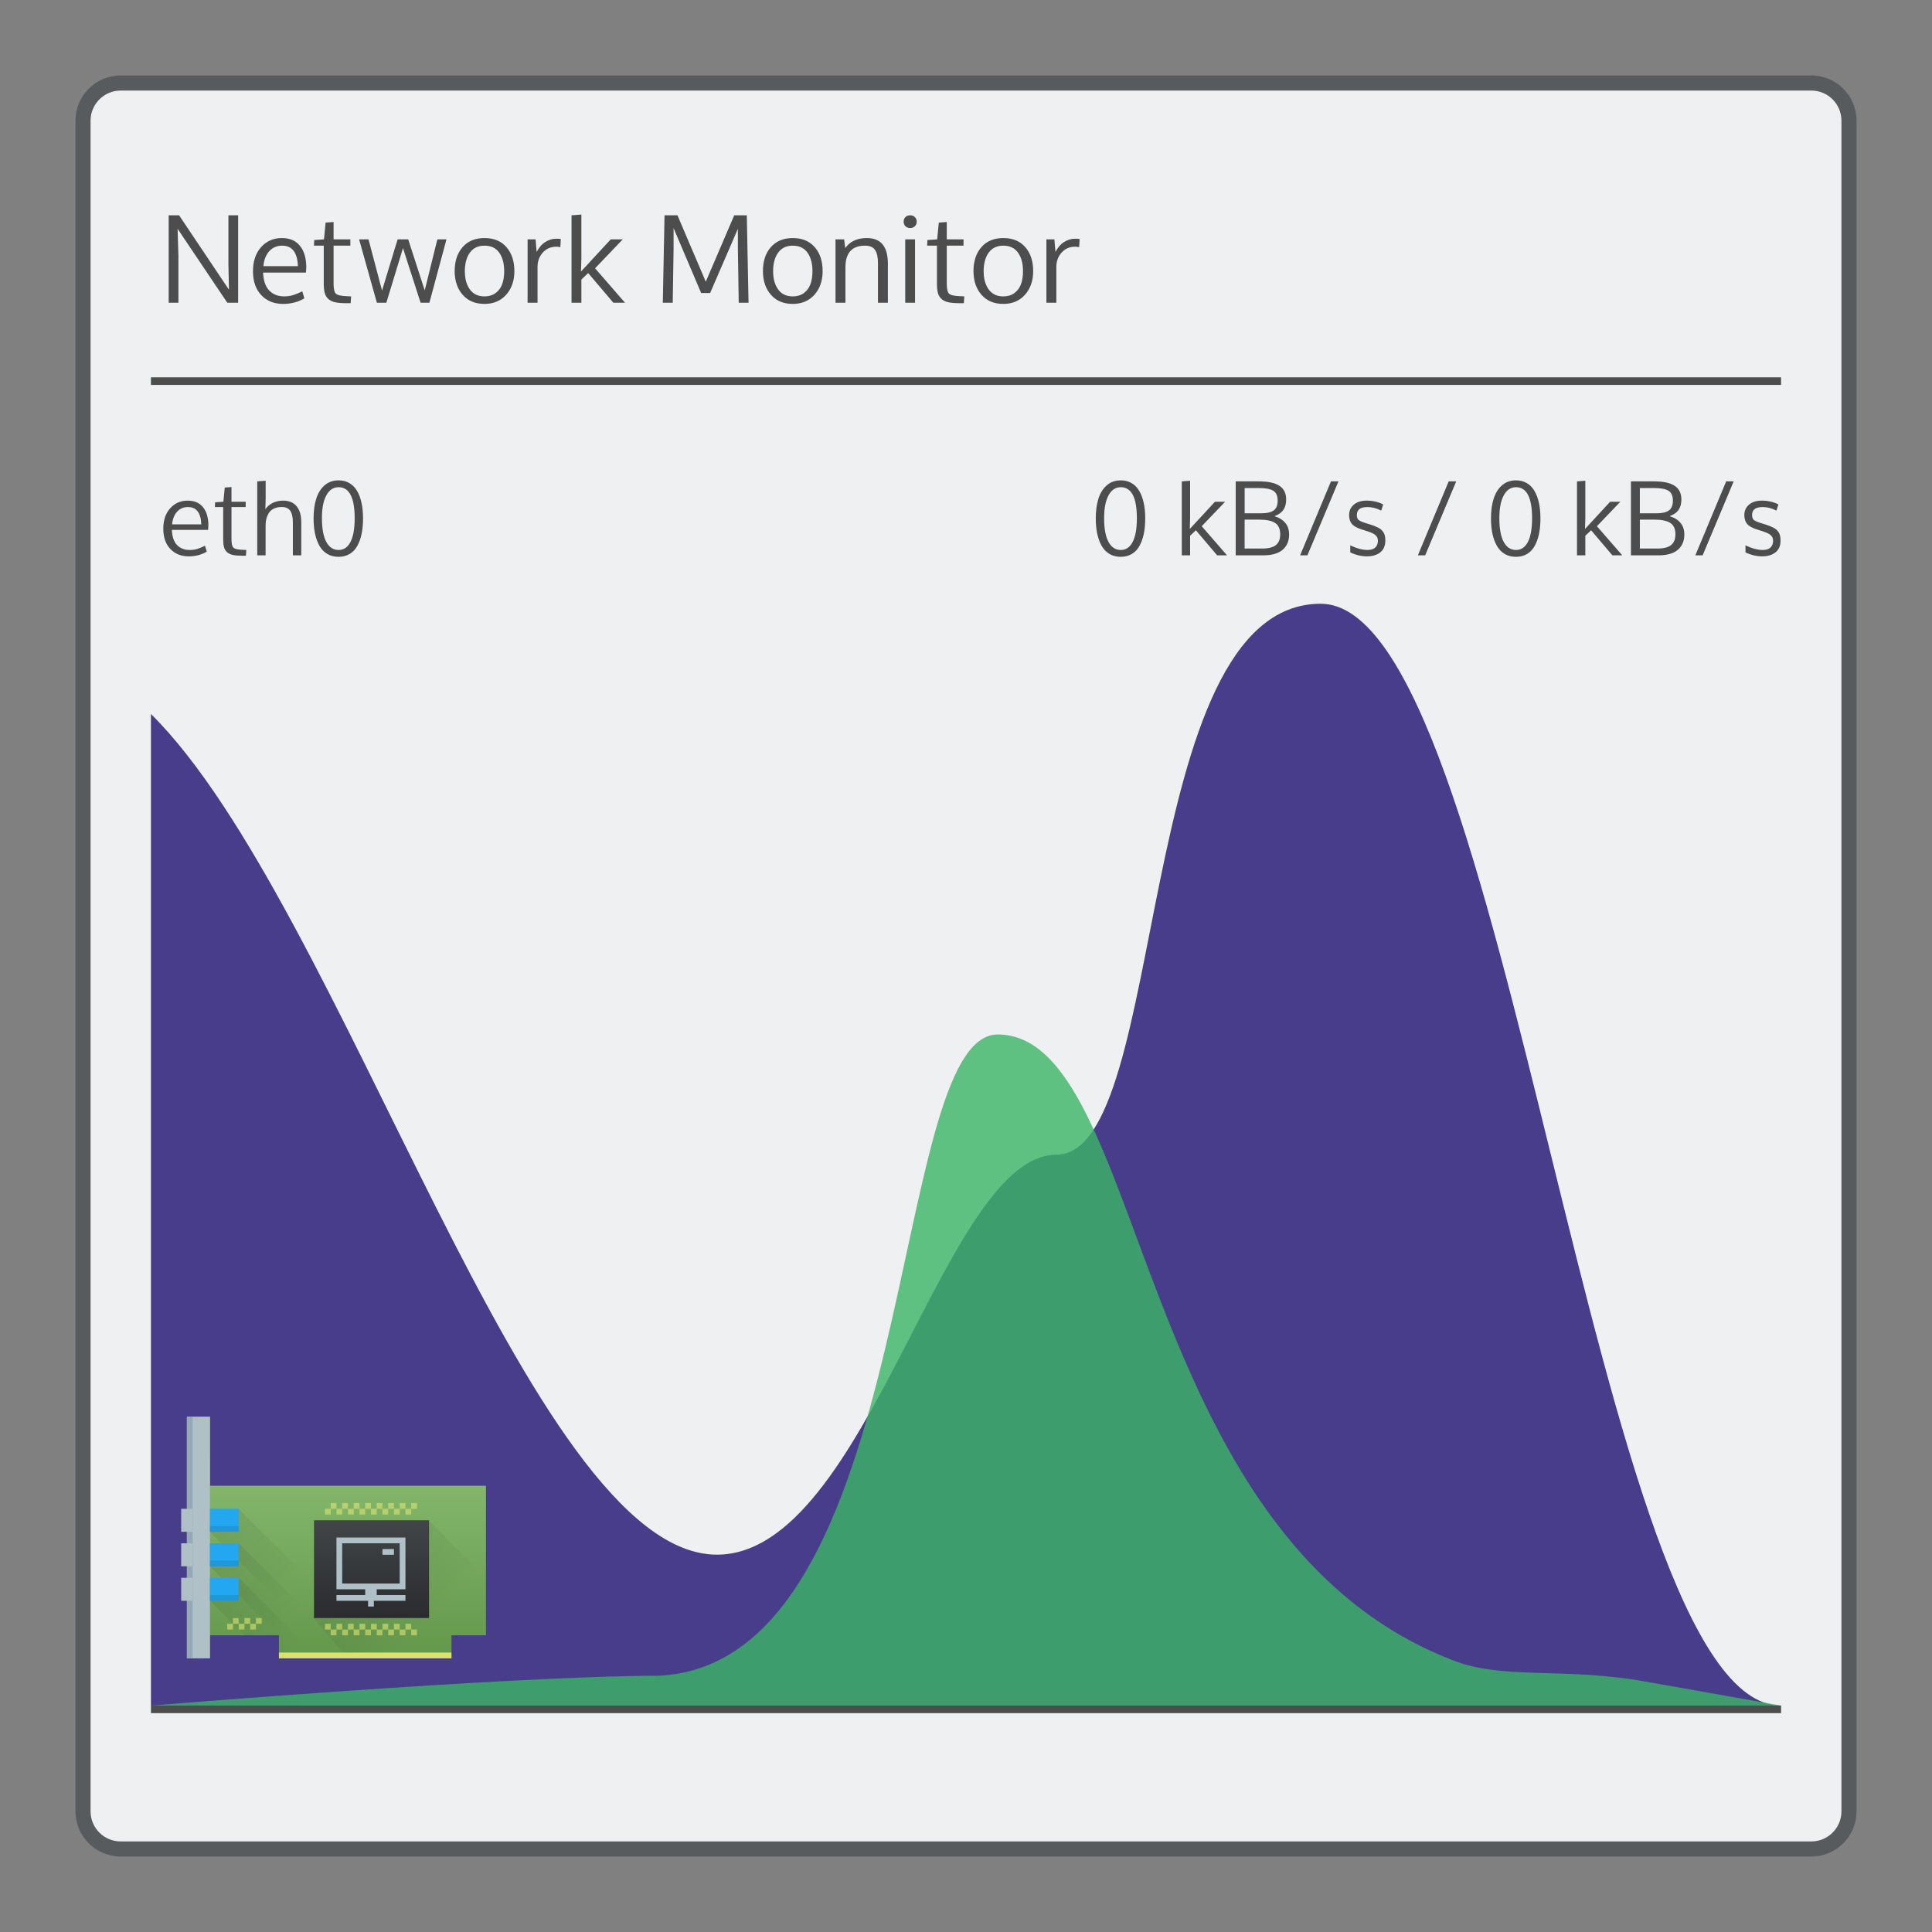 <?xml version="1.0" encoding="UTF-8" standalone="no"?>
<svg
   xmlns:dc="http://purl.org/dc/elements/1.1/"
   xmlns:cc="http://creativecommons.org/ns#"
   xmlns:rdf="http://www.w3.org/1999/02/22-rdf-syntax-ns#"
   xmlns:svg="http://www.w3.org/2000/svg"
   xmlns="http://www.w3.org/2000/svg"
   xmlns:xlink="http://www.w3.org/1999/xlink"
   xmlns:sodipodi="http://sodipodi.sourceforge.net/DTD/sodipodi-0.dtd"
   xmlns:inkscape="http://www.inkscape.org/namespaces/inkscape"
   viewBox="0 0 256 256"
   id="svg2"
   version="1.1"
   inkscape:version="0.92.4 (5da689c313, 2019-01-14)"
   sodipodi:docname="org.kde.plasma.systemmonitor.net.svg">
  <rect x="0" y="0" width="256" height="256" fill="#808080" stroke="none"/>
  <sodipodi:namedview
     pagecolor="#ffffff"
     bordercolor="#666666"
     borderopacity="1"
     objecttolerance="10"
     gridtolerance="10"
     guidetolerance="10"
     inkscape:pageopacity="0"
     inkscape:pageshadow="2"
     inkscape:window-width="1920"
     inkscape:window-height="1017"
     id="namedview8"
     showgrid="false"
     inkscape:zoom="1.84375"
     inkscape:cx="-43.476981"
     inkscape:cy="109.91398"
     inkscape:window-x="0"
     inkscape:window-y="0"
     inkscape:window-maximized="1"
     inkscape:current-layer="svg2" />
  <defs
     id="defs4">
    <style
       id="current-color-scheme"
       type="text/css">
      .ColorScheme-Text {
        color:#4d4d4d;
      }
      .ColorScheme-Background {
        color:#eff0f1;
      }
      .ColorScheme-Highlight {
        color:#3daee9;
      }
      .ColorScheme-ViewText {
        color:#31363b;
      }
      .ColorScheme-ViewBackground {
        color:#fcfcfc;
      }
      .ColorScheme-ViewHover {
        color:#93cee9;
      }
      .ColorScheme-ViewFocus{
        color:#3daee9;
      }
      .ColorScheme-ButtonText {
        color:#31363b;
      }
      .ColorScheme-ButtonBackground {
        color:#eff0f1;
      }
      .ColorScheme-ButtonHover {
        color:#93cee9;
      }
      .ColorScheme-ButtonFocus{
        color:#3daee9;
      }
      </style>
    <linearGradient
       gradientTransform="translate(75.571,509.219)"
       inkscape:collect="always"
       xlink:href="#linearGradient4251-0"
       id="linearGradient4232"
       x1="30"
       y1="54"
       x2="30"
       y2="12"
       gradientUnits="userSpaceOnUse" />
    <linearGradient
       inkscape:collect="always"
       id="linearGradient4251-0">
      <stop
         style="stop-color:#63984b;stop-opacity:1"
         offset="0"
         id="stop4253-4" />
      <stop
         style="stop-color:#8fc278;stop-opacity:1"
         offset="1"
         id="stop4255-2" />
    </linearGradient>
    <linearGradient
       inkscape:collect="always"
       xlink:href="#linearGradient4227"
       id="linearGradient4940"
       gradientUnits="userSpaceOnUse"
       gradientTransform="translate(75.571,527.219)"
       x1="-6"
       y1="6"
       x2="24"
       y2="36" />
    <linearGradient
       id="linearGradient4227"
       inkscape:collect="always">
      <stop
         id="stop4229"
         offset="0"
         style="stop-color:#292c2f;stop-opacity:1" />
      <stop
         id="stop4231"
         offset="1"
         style="stop-color:#000000;stop-opacity:0;" />
    </linearGradient>
    <linearGradient
       inkscape:collect="always"
       xlink:href="#linearGradient4227"
       id="linearGradient4936"
       gradientUnits="userSpaceOnUse"
       gradientTransform="translate(75.571,521.219)"
       x1="-6"
       y1="6"
       x2="24"
       y2="36" />
    <linearGradient
       inkscape:collect="always"
       xlink:href="#linearGradient4227"
       id="linearGradient4932"
       gradientUnits="userSpaceOnUse"
       x1="-6"
       y1="6"
       x2="24"
       y2="36"
       gradientTransform="translate(75.571,515.219)" />
    <linearGradient
       gradientTransform="translate(75.571,509.219)"
       inkscape:collect="always"
       xlink:href="#linearGradient4227"
       id="linearGradient4864"
       x1="20"
       y1="20"
       x2="48"
       y2="48"
       gradientUnits="userSpaceOnUse" />
    <linearGradient
       inkscape:collect="always"
       xlink:href="#linearGradient4159"
       id="linearGradient4384"
       x1="-43"
       y1="1043.362"
       x2="-43"
       y2="1012.362"
       gradientUnits="userSpaceOnUse"
       gradientTransform="matrix(0.625,0,0,0.548,136.171,-15.953)" />
    <linearGradient
       inkscape:collect="always"
       id="linearGradient4159">
      <stop
         style="stop-color:#2a2c2f;stop-opacity:1"
         offset="0"
         id="stop4161" />
      <stop
         style="stop-color:#424649;stop-opacity:1"
         offset="1"
         id="stop4163" />
    </linearGradient>
    <linearGradient
       inkscape:collect="always"
       xlink:href="#linearGradient4300"
       id="linearGradient4818"
       gradientUnits="userSpaceOnUse"
       gradientTransform="translate(-677.572,-474.377)"
       x1="386.571"
       y1="523.798"
       x2="386.571"
       y2="516.798" />
    <linearGradient
       id="linearGradient4300"
       inkscape:collect="always">
      <stop
         id="stop4302"
         offset="0"
         style="stop-color:#22a7f0;stop-opacity:1" />
      <stop
         id="stop4304"
         offset="1"
         style="stop-color:#19b5fe;stop-opacity:1" />
    </linearGradient>
    <linearGradient
       inkscape:collect="always"
       xlink:href="#linearGradient4300"
       id="linearGradient4824"
       gradientUnits="userSpaceOnUse"
       gradientTransform="translate(-677.572,-468.377)"
       x1="386.571"
       y1="523.798"
       x2="386.571"
       y2="516.798" />
    <linearGradient
       inkscape:collect="always"
       xlink:href="#linearGradient4300"
       id="linearGradient4830"
       gradientUnits="userSpaceOnUse"
       gradientTransform="translate(-677.572,-462.377)"
       x1="386.571"
       y1="523.798"
       x2="386.571"
       y2="516.798" />
  </defs>
  <path
     style="fill:currentColor;fill-opacity:0.5;stroke:none"
     d="m 16,10 224,0 c 3.324,0 6,2.676 6,6 l 0,224 c 0,3.324 -2.676,6 -6,6 l -224,0 c -3.324,0 -6,-2.676 -6,-6 L 10,16 c 0,-3.324 2.676,-6 6,-6 z"
     class="ColorScheme-ButtonText"
     id="rect4240" />
  <path
     style="fill:currentColor;fill-opacity:1;stroke:none"
     d="m 16,12 224,0 c 2.216,0 4,1.784 4,4 l 0,224 c 0,2.216 -1.784,4 -4,4 l -224,0 c -2.216,0 -4,-1.784 -4,-4 L 12,16 c 0,-2.216 1.784,-4 4,-4 z"
     class="ColorScheme-Background"
     id="rect4238" />
  <path
     inkscape:connector-curvature="0"
     style="opacity:1;fill:currentColor;fill-opacity:1;stroke:none"
     class="ColorScheme-Text"
     d="m 77.035,28.432 -1.303,0.096 0,11.584 1.303,0 0,-3.07 0.904,-0.857 3.332,3.928 1.547,0 -3.967,-4.562 3.666,-3.832 -1.596,0 -3.936,4.262 0.049,-1.73 0,-5.816 z m -54.686,0.096 0,11.584 1.293,0 0,-6.197 -0.111,-3.602 6.586,9.799 1.436,0 0,-11.584 -1.285,0 0,6.602 0.072,3.262 -6.609,-9.863 -1.381,0 z m 65.705,0 -0.229,11.584 1.316,0 0.111,-7.148 0,-2.738 3.65,8.594 1.197,0 3.674,-8.498 0,2.611 0.111,7.18 1.301,0 -0.23,-11.584 -1.666,0 -3.77,8.799 -3.752,-8.799 -1.715,0 z m 32.549,0 c -0.254,0 -0.463,0.08 -0.627,0.238 -0.159,0.153 -0.238,0.355 -0.238,0.604 0,0.249 0.08,0.451 0.238,0.609 0.164,0.159 0.373,0.238 0.627,0.238 0.249,0 0.455,-0.08 0.619,-0.238 0.164,-0.159 0.246,-0.361 0.246,-0.609 0,-0.249 -0.082,-0.45 -0.246,-0.604 -0.159,-0.159 -0.365,-0.238 -0.619,-0.238 z m -76.402,0.889 -1.055,0.08 -0.215,2.221 -1.293,0.088 -0.033,0.746 1.295,0 0,5.045 c 0,0.513 0.045,0.929 0.135,1.246 0.09,0.317 0.252,0.579 0.484,0.785 0.238,0.206 0.544,0.35 0.92,0.43 0.376,0.079 0.866,0.119 1.475,0.119 l 0.549,0 0.062,-0.904 -0.666,-0.033 c -0.704,-0.026 -1.156,-0.136 -1.357,-0.332 -0.201,-0.201 -0.301,-0.639 -0.301,-1.311 l 0,-5.045 2.221,0 0,-0.834 -2.221,0 0,-2.301 z m 81.25,0 -1.055,0.08 -0.215,2.221 -1.293,0.088 -0.033,0.746 1.295,0 0,5.045 c 0,0.513 0.045,0.929 0.135,1.246 0.09,0.317 0.252,0.579 0.484,0.785 0.238,0.206 0.544,0.35 0.92,0.43 0.376,0.079 0.866,0.119 1.475,0.119 l 0.549,0 0.062,-0.904 -0.666,-0.033 c -0.704,-0.026 -1.156,-0.136 -1.357,-0.332 -0.201,-0.201 -0.301,-0.639 -0.301,-1.311 l 0,-5.045 2.221,0 0,-0.834 -2.221,0 0,-2.301 z m -88.105,2.127 c -1.111,0 -2.027,0.399 -2.746,1.197 -0.719,0.799 -1.078,1.869 -1.078,3.213 0,1.328 0.366,2.381 1.102,3.158 0.735,0.772 1.693,1.158 2.873,1.158 1.058,0 2.002,-0.244 2.832,-0.736 l -0.277,-0.93 c -0.444,0.222 -0.845,0.389 -1.205,0.5 -0.36,0.111 -0.76,0.168 -1.199,0.168 -0.809,0 -1.464,-0.258 -1.967,-0.771 -0.503,-0.518 -0.776,-1.31 -0.818,-2.379 l 5.674,0 0.047,-0.668 c 0,-1.227 -0.277,-2.183 -0.832,-2.871 -0.55,-0.693 -1.352,-1.039 -2.404,-1.039 z m 26.85,0 c -1.233,0 -2.199,0.401 -2.902,1.205 -0.698,0.799 -1.049,1.857 -1.049,3.174 0,1.285 0.356,2.333 1.064,3.143 0.709,0.804 1.67,1.205 2.887,1.205 1.19,0 2.148,-0.404 2.873,-1.213 0.725,-0.815 1.088,-1.86 1.088,-3.135 0,-1.317 -0.351,-2.375 -1.049,-3.174 -0.698,-0.804 -1.669,-1.205 -2.912,-1.205 z m 40.848,0 c -1.232,0 -2.201,0.401 -2.904,1.205 -0.698,0.799 -1.047,1.857 -1.047,3.174 0,1.285 0.354,2.333 1.062,3.143 0.709,0.804 1.672,1.205 2.889,1.205 1.19,0 2.148,-0.404 2.873,-1.213 0.725,-0.815 1.086,-1.86 1.086,-3.135 0,-1.317 -0.349,-2.375 -1.047,-3.174 -0.698,-0.804 -1.669,-1.205 -2.912,-1.205 z m 9.799,0 c -1.264,0 -2.213,0.443 -2.848,1.332 l -0.143,-1.158 -1.143,0 0,8.395 1.316,0 0,-4.682 c 0,-1.92 0.863,-2.879 2.588,-2.879 0.64,0 1.086,0.192 1.34,0.578 0.254,0.381 0.381,0.951 0.381,1.707 l 0,5.275 1.316,0 0,-5.133 c 0,-1.153 -0.229,-2.014 -0.689,-2.58 -0.455,-0.571 -1.162,-0.855 -2.119,-0.855 z m 18.1,0 c -1.233,0 -2.201,0.401 -2.904,1.205 -0.698,0.799 -1.047,1.857 -1.047,3.174 0,1.285 0.354,2.333 1.062,3.143 0.709,0.804 1.672,1.205 2.889,1.205 1.19,0 2.148,-0.404 2.873,-1.213 0.725,-0.815 1.086,-1.86 1.086,-3.135 0,-1.317 -0.349,-2.375 -1.047,-3.174 -0.698,-0.804 -1.669,-1.205 -2.912,-1.205 z m -59.225,0.086 c -0.508,0 -0.991,0.144 -1.451,0.43 -0.455,0.28 -0.841,0.721 -1.158,1.324 l -0.143,-1.666 -1.057,0 0,8.395 1.318,0 0,-4.752 c 0,-0.746 0.232,-1.378 0.697,-1.896 0.471,-0.518 1.066,-0.777 1.785,-0.777 0.148,0 0.329,0.02 0.541,0.062 l 0.055,-1.078 c -0.153,-0.026 -0.35,-0.041 -0.588,-0.041 z m 68.746,0 c -0.508,0 -0.993,0.144 -1.453,0.43 -0.455,0.28 -0.841,0.721 -1.158,1.324 l -0.143,-1.666 -1.055,0 0,8.395 1.316,0 0,-4.752 c 0,-0.746 0.234,-1.378 0.699,-1.896 0.471,-0.518 1.066,-0.777 1.785,-0.777 0.148,0 0.327,0.02 0.539,0.062 l 0.057,-1.078 c -0.153,-0.026 -0.35,-0.041 -0.588,-0.041 z m -94.881,0.088 2.355,8.395 1.254,0 2.205,-7.236 2.334,7.236 1.166,0 2.262,-8.395 -1.207,0 -1.674,6.76 -2.189,-6.76 -1.404,0 -2.064,6.783 -1.793,-6.783 -1.244,0 z m 72.363,0 0,8.395 1.301,0 0,-8.395 -1.301,0 z m -82.568,0.834 c 1.333,0 2.032,0.904 2.096,2.713 l -4.57,0 c 0.074,-0.836 0.333,-1.498 0.777,-1.984 0.45,-0.487 1.015,-0.729 1.697,-0.729 z m 26.818,0 c 0.862,0 1.514,0.309 1.953,0.928 0.439,0.614 0.658,1.433 0.658,2.459 0,0.656 -0.09,1.231 -0.27,1.723 -0.18,0.487 -0.471,0.878 -0.873,1.174 -0.397,0.291 -0.887,0.438 -1.469,0.438 -0.846,0 -1.491,-0.308 -1.936,-0.922 -0.444,-0.614 -0.666,-1.42 -0.666,-2.42 0,-1.021 0.222,-1.838 0.666,-2.451 0.444,-0.619 1.089,-0.928 1.936,-0.928 z m 40.848,0 c 0.862,0 1.514,0.309 1.953,0.928 0.439,0.614 0.658,1.433 0.658,2.459 0,0.656 -0.09,1.231 -0.27,1.723 -0.18,0.487 -0.471,0.878 -0.873,1.174 -0.397,0.291 -0.887,0.438 -1.469,0.438 -0.846,0 -1.491,-0.308 -1.936,-0.922 -0.444,-0.614 -0.666,-1.42 -0.666,-2.42 0,-1.021 0.222,-1.838 0.666,-2.451 0.444,-0.619 1.089,-0.928 1.936,-0.928 z m 27.898,0 c 0.862,0 1.512,0.309 1.951,0.928 0.439,0.614 0.658,1.433 0.658,2.459 0,0.656 -0.09,1.231 -0.27,1.723 -0.18,0.487 -0.471,0.878 -0.873,1.174 -0.397,0.291 -0.885,0.438 -1.467,0.438 -0.846,0 -1.491,-0.308 -1.936,-0.922 -0.444,-0.614 -0.668,-1.42 -0.668,-2.42 0,-1.021 0.224,-1.838 0.668,-2.451 0.444,-0.619 1.089,-0.928 1.936,-0.928 z M 20,50 l 0,1 216,0 0,-1 -216,0 z m 24.861,13.65 c -0.716,0 -1.325,0.212 -1.826,0.637 -0.501,0.421 -0.875,1.008 -1.121,1.76 -0.242,0.747 -0.363,1.637 -0.363,2.666 0,0.743 0.066,1.419 0.195,2.027 0.134,0.604 0.33,1.137 0.59,1.598 0.264,0.457 0.61,0.811 1.035,1.066 0.43,0.251 0.926,0.377 1.49,0.377 0.559,0 1.05,-0.126 1.471,-0.377 0.425,-0.255 0.763,-0.613 1.014,-1.074 0.255,-0.461 0.445,-0.993 0.57,-1.598 0.125,-0.604 0.188,-1.277 0.188,-2.02 0,-0.774 -0.067,-1.469 -0.201,-2.082 -0.134,-0.618 -0.334,-1.149 -0.598,-1.592 -0.26,-0.448 -0.597,-0.79 -1.014,-1.027 -0.412,-0.242 -0.888,-0.361 -1.43,-0.361 z m 103.645,0 c -0.716,0 -1.325,0.212 -1.826,0.637 -0.501,0.421 -0.877,1.008 -1.123,1.76 -0.242,0.747 -0.361,1.637 -0.361,2.666 0,0.743 0.066,1.419 0.195,2.027 0.134,0.604 0.33,1.137 0.59,1.598 0.264,0.457 0.608,0.811 1.033,1.066 0.43,0.251 0.928,0.377 1.492,0.377 0.559,0 1.048,-0.126 1.469,-0.377 0.425,-0.255 0.763,-0.613 1.014,-1.074 0.255,-0.461 0.447,-0.993 0.572,-1.598 0.125,-0.604 0.188,-1.277 0.188,-2.02 0,-0.774 -0.067,-1.469 -0.201,-2.082 -0.134,-0.618 -0.334,-1.149 -0.598,-1.592 -0.26,-0.448 -0.597,-0.79 -1.014,-1.027 -0.412,-0.242 -0.888,-0.361 -1.43,-0.361 z m 52.367,0 c -0.716,0 -1.325,0.212 -1.826,0.637 -0.501,0.421 -0.875,1.008 -1.121,1.76 -0.242,0.747 -0.363,1.637 -0.363,2.666 0,0.743 0.066,1.419 0.195,2.027 0.134,0.604 0.332,1.137 0.592,1.598 0.264,0.457 0.608,0.811 1.033,1.066 0.43,0.251 0.926,0.377 1.49,0.377 0.559,0 1.05,-0.126 1.471,-0.377 0.425,-0.255 0.763,-0.613 1.014,-1.074 0.255,-0.461 0.445,-0.993 0.57,-1.598 0.125,-0.604 0.188,-1.277 0.188,-2.02 0,-0.774 -0.067,-1.469 -0.201,-2.082 -0.134,-0.618 -0.334,-1.149 -0.598,-1.592 -0.26,-0.448 -0.597,-0.79 -1.014,-1.027 -0.412,-0.242 -0.888,-0.361 -1.43,-0.361 z m -165.674,0.053 -1.113,0.08 0,9.803 1.107,0 0,-3.887 c 0,-0.264 0.017,-0.51 0.053,-0.738 0.04,-0.228 0.111,-0.454 0.209,-0.678 0.098,-0.224 0.226,-0.416 0.383,-0.572 0.157,-0.161 0.361,-0.289 0.611,-0.383 0.255,-0.098 0.548,-0.146 0.879,-0.146 0.533,0 0.911,0.168 1.135,0.504 0.228,0.331 0.342,0.848 0.342,1.551 l 0,4.35 1.115,0 0,-4.391 c 0,-0.913 -0.207,-1.618 -0.619,-2.115 -0.412,-0.497 -1.003,-0.744 -1.777,-0.744 -0.506,0 -0.964,0.098 -1.371,0.295 -0.403,0.192 -0.733,0.473 -0.992,0.84 l 0.039,-1.391 0,-2.377 z m 122.496,0 -1.1,0.08 0,9.803 1.1,0 0,-2.598 0.766,-0.725 2.82,3.322 1.309,0 -3.355,-3.859 3.102,-3.244 -1.35,0 -3.33,3.605 0.039,-1.463 0,-4.922 z m 52.369,0 -1.102,0.08 0,9.803 1.102,0 0,-2.598 0.766,-0.725 2.82,3.322 1.309,0 -3.357,-3.859 3.102,-3.244 -1.35,0 -3.33,3.605 0.041,-1.463 0,-4.922 z m -46.326,0.08 0,9.803 3.652,0 c 1.132,0 1.986,-0.243 2.559,-0.73 0.577,-0.492 0.865,-1.171 0.865,-2.035 0,-0.622 -0.17,-1.134 -0.51,-1.537 -0.336,-0.407 -0.815,-0.702 -1.438,-0.881 0.568,-0.219 0.97,-0.507 1.203,-0.865 0.237,-0.363 0.355,-0.812 0.355,-1.35 0,-0.819 -0.296,-1.423 -0.887,-1.812 -0.586,-0.394 -1.494,-0.592 -2.725,-0.592 l -3.076,0 z m 12.623,0 -4.09,9.803 0.967,0 4.115,-9.803 -0.992,0 z m 15.602,0 -4.088,9.803 0.967,0 4.115,-9.803 -0.994,0 z m 24.145,0 0,9.803 3.652,0 c 1.132,0 1.984,-0.243 2.557,-0.73 0.577,-0.492 0.867,-1.171 0.867,-2.035 0,-0.622 -0.17,-1.134 -0.51,-1.537 -0.336,-0.407 -0.815,-0.702 -1.438,-0.881 0.568,-0.219 0.968,-0.507 1.201,-0.865 0.237,-0.363 0.355,-0.812 0.355,-1.35 0,-0.819 -0.294,-1.423 -0.885,-1.812 -0.586,-0.394 -1.496,-0.592 -2.727,-0.592 l -3.074,0 z m 12.621,0 -4.088,9.803 0.967,0 4.115,-9.803 -0.994,0 z m -198.055,0.752 -0.893,0.068 -0.182,1.879 -1.094,0.074 -0.027,0.631 1.096,0 0,4.271 c 0,0.434 0.037,0.784 0.113,1.053 0.076,0.269 0.213,0.491 0.41,0.666 0.201,0.175 0.46,0.294 0.777,0.361 0.318,0.067 0.735,0.102 1.25,0.102 l 0.463,0 0.053,-0.766 -0.562,-0.027 c -0.595,-0.022 -0.978,-0.116 -1.148,-0.281 -0.17,-0.17 -0.256,-0.539 -0.256,-1.107 l 0,-4.271 1.881,0 0,-0.705 -1.881,0 0,-1.947 z m 14.188,0.021 c 1.423,0 2.135,1.371 2.135,4.115 0,1.383 -0.185,2.431 -0.557,3.143 -0.367,0.707 -0.893,1.061 -1.578,1.061 -0.694,0 -1.236,-0.357 -1.625,-1.068 -0.385,-0.716 -0.578,-1.759 -0.578,-3.129 -0.004,-1.311 0.19,-2.325 0.584,-3.041 0.394,-0.721 0.934,-1.08 1.619,-1.08 z m 103.645,0 c 1.423,0 2.135,1.371 2.135,4.115 0,1.383 -0.187,2.431 -0.559,3.143 -0.367,0.707 -0.891,1.061 -1.576,1.061 -0.694,0 -1.236,-0.357 -1.625,-1.068 -0.385,-0.716 -0.578,-1.759 -0.578,-3.129 -0.004,-1.311 0.19,-2.325 0.584,-3.041 0.394,-0.721 0.934,-1.08 1.619,-1.08 z m 52.367,0 c 1.423,0 2.135,1.371 2.135,4.115 0,1.383 -0.185,2.431 -0.557,3.143 -0.367,0.707 -0.893,1.061 -1.578,1.061 -0.694,0 -1.236,-0.357 -1.625,-1.068 -0.385,-0.716 -0.576,-1.759 -0.576,-3.129 -0.004,-1.311 0.19,-2.325 0.584,-3.041 0.394,-0.721 0.932,-1.08 1.617,-1.08 z m -35.953,0.113 1.887,0 c 0.882,0 1.517,0.118 1.906,0.355 0.389,0.237 0.584,0.672 0.584,1.303 0,0.627 -0.179,1.066 -0.537,1.316 -0.358,0.246 -0.881,0.369 -1.57,0.369 l -2.27,0 0,-3.344 z m 52.369,0 1.887,0 c 0.882,0 1.517,0.118 1.906,0.355 0.389,0.237 0.584,0.672 0.584,1.303 0,0.627 -0.179,1.066 -0.537,1.316 -0.358,0.246 -0.881,0.369 -1.57,0.369 l -2.27,0 0,-3.344 z M 24.873,66.336 c -0.94,0 -1.714,0.338 -2.322,1.014 -0.609,0.676 -0.914,1.582 -0.914,2.719 0,1.123 0.311,2.014 0.934,2.672 0.622,0.653 1.434,0.98 2.432,0.98 0.895,0 1.694,-0.209 2.396,-0.625 l -0.236,-0.785 c -0.376,0.188 -0.715,0.33 -1.02,0.424 -0.304,0.094 -0.642,0.141 -1.014,0.141 -0.685,0 -1.241,-0.218 -1.666,-0.652 -0.425,-0.439 -0.656,-1.11 -0.691,-2.014 l 4.801,0 0.041,-0.564 c 0,-1.038 -0.235,-1.848 -0.705,-2.43 -0.465,-0.586 -1.144,-0.879 -2.035,-0.879 z m 156.24,0 c -0.743,0 -1.319,0.179 -1.73,0.537 -0.412,0.354 -0.619,0.819 -0.619,1.396 0,0.465 0.12,0.845 0.357,1.141 0.237,0.291 0.674,0.54 1.314,0.746 l 0.779,0.248 c 0.515,0.166 0.871,0.341 1.068,0.529 0.197,0.188 0.295,0.422 0.295,0.699 10e-6,0.403 -0.118,0.711 -0.355,0.926 -0.237,0.21 -0.572,0.316 -1.002,0.316 -0.685,0 -1.452,-0.204 -2.303,-0.611 l 0,0.934 c 0.734,0.349 1.475,0.523 2.223,0.523 0.336,0 0.646,-0.041 0.928,-0.121 0.286,-0.081 0.54,-0.202 0.764,-0.363 0.228,-0.161 0.407,-0.376 0.537,-0.645 0.13,-0.273 0.195,-0.586 0.195,-0.939 0,-0.286 -0.026,-0.528 -0.08,-0.725 -0.054,-0.201 -0.152,-0.39 -0.295,-0.564 -0.143,-0.175 -0.343,-0.327 -0.598,-0.457 -0.251,-0.134 -0.576,-0.263 -0.975,-0.389 l -0.705,-0.221 c -0.461,-0.148 -0.763,-0.286 -0.906,-0.416 -0.143,-0.13 -0.215,-0.342 -0.215,-0.633 0,-0.345 0.111,-0.606 0.33,-0.785 0.224,-0.184 0.593,-0.275 1.107,-0.275 0.577,0 1.175,0.157 1.793,0.471 l 0.262,-0.826 c -0.671,-0.331 -1.396,-0.496 -2.17,-0.496 z m 52.369,0 c -0.743,0 -1.321,0.179 -1.732,0.537 -0.412,0.354 -0.617,0.819 -0.617,1.396 0,0.465 0.118,0.845 0.355,1.141 0.237,0.291 0.676,0.54 1.316,0.746 l 0.779,0.248 c 0.515,0.166 0.869,0.341 1.066,0.529 0.197,0.188 0.295,0.422 0.295,0.699 0,0.403 -0.118,0.711 -0.355,0.926 -0.237,0.21 -0.57,0.316 -1,0.316 -0.685,0 -1.452,-0.204 -2.303,-0.611 l 0,0.934 c 0.734,0.349 1.475,0.523 2.223,0.523 0.336,0 0.644,-0.041 0.926,-0.121 0.286,-0.081 0.542,-0.202 0.766,-0.363 0.228,-0.161 0.407,-0.376 0.537,-0.645 0.13,-0.273 0.195,-0.586 0.195,-0.939 0,-0.286 -0.028,-0.528 -0.082,-0.725 -0.054,-0.201 -0.152,-0.39 -0.295,-0.564 -0.143,-0.175 -0.343,-0.327 -0.598,-0.457 -0.251,-0.134 -0.574,-0.263 -0.973,-0.389 l -0.705,-0.221 c -0.461,-0.148 -0.763,-0.286 -0.906,-0.416 -0.143,-0.13 -0.215,-0.342 -0.215,-0.633 0,-0.345 0.109,-0.606 0.328,-0.785 0.224,-0.184 0.593,-0.275 1.107,-0.275 0.577,0 1.175,0.157 1.793,0.471 l 0.262,-0.826 c -0.671,-0.331 -1.394,-0.496 -2.168,-0.496 z M 24.9,67.187 c 1.128,0 1.72,0.766 1.773,2.297 l -3.867,0 c 0.063,-0.707 0.28,-1.266 0.656,-1.678 0.38,-0.412 0.86,-0.619 1.438,-0.619 z m 140.02,1.666 1.92,0 c 0.967,0 1.675,0.148 2.123,0.443 0.448,0.295 0.67,0.793 0.67,1.496 0,0.662 -0.195,1.143 -0.584,1.443 -0.385,0.3 -1,0.451 -1.846,0.451 l -2.283,0 0,-3.834 z m 52.369,0 1.92,0 c 0.967,0 1.674,0.148 2.121,0.443 0.448,0.295 0.672,0.793 0.672,1.496 0,0.662 -0.195,1.143 -0.584,1.443 -0.385,0.3 -1.002,0.451 -1.848,0.451 l -2.281,0 0,-3.834 z M 20,226 l 0,1 216,0 0,-1 -216,0 z"
     id="rect7886" />
  <path
     style="fill:#483d8b;fill-opacity:1;fill-rule:evenodd;stroke:none;stroke-width:1px;stroke-linecap:butt;stroke-linejoin:miter;stroke-opacity:1"
     d="M 20,226 20,94.6 C 45.421,119.797 70,206 95,206 115,206 125,153 140,153 c 15,0 10,-73 35,-73 25,0 36,146 61,146 l 0,0 z"
     id="path5466-9"
     inkscape:connector-curvature="0"
     sodipodi:nodetypes="ccczzccc" />
  <path
     style="opacity:0.8;fill:#3bb566;fill-opacity:1;fill-rule:evenodd;stroke:none;stroke-width:1px;stroke-linecap:butt;stroke-linejoin:miter;stroke-opacity:1"
     d="m 20,226 0,0 c 0,0 47.429,-3.929 67.362,-3.959 34.513,-1.749 30.172,-84.705 44.781,-84.97 19.929,-0.033 17.599,66.31 60.21,82.859 6.597,2.713 14.719,0.945 25.505,2.856 L 236,226 l 0,0 z"
     id="path5466-4"
     inkscape:connector-curvature="0"
     sodipodi:nodetypes="cccccsccc" />
  <g
     id="g5260"
     transform="matrix(0.762,0,0,0.762,-37.388,-209.44)">
    <path
       sodipodi:nodetypes="ccccccccccccccc"
       inkscape:connector-curvature="0"
       id="rect4200"
       d="m 81.571,521.219 0,42 4,0 0,-4 12,0 0,4 30,0 0,-4 6,0 0,-26 -18,0 -30,0 0,-10 0,-2 z"
       style="fill:url(#linearGradient4232);fill-opacity:1;stroke:none" />
    <path
       id="path4938"
       d="m 90.571,549.219 -5,4 6,6 6,0 0,4 7,0 -14,-14 z"
       style="opacity:0.2;fill:url(#linearGradient4940);fill-opacity:1;fill-rule:evenodd;stroke:none;stroke-width:1px;stroke-linecap:butt;stroke-linejoin:miter;stroke-opacity:1"
       inkscape:connector-curvature="0" />
    <path
       id="path4934"
       d="m 90.571,543.219 -5,4 12,12 4,4 9,0 -20,-20 z"
       style="opacity:0.2;fill:url(#linearGradient4936);fill-opacity:1;fill-rule:evenodd;stroke:none;stroke-width:1px;stroke-linecap:butt;stroke-linejoin:miter;stroke-opacity:1"
       inkscape:connector-curvature="0" />
    <path
       id="path4930"
       d="m 90.571,537.219 -5,4 22,22 9,0 -26,-26 z"
       style="opacity:0.2;fill:url(#linearGradient4932);fill-opacity:1;fill-rule:evenodd;stroke:none;stroke-width:1px;stroke-linecap:butt;stroke-linejoin:miter;stroke-opacity:1"
       inkscape:connector-curvature="0" />
    <path
       sodipodi:nodetypes="cccccccc"
       inkscape:connector-curvature="0"
       id="path4842"
       d="m 123.571,539.219 -20,17 6,7 18,0 0,-4 6,0 0,-10 z"
       style="opacity:0.2;fill:url(#linearGradient4864);fill-opacity:1;fill-rule:evenodd;stroke:none;stroke-width:1px;stroke-linecap:butt;stroke-linejoin:miter;stroke-opacity:1" />
    <rect
       y="562.219"
       x="97.571"
       height="1"
       width="30"
       id="rect4234"
       style="fill:#dce269;fill-opacity:1;stroke:none" />
    <path
       id="path4303"
       d="m 105.571,557.219 0,1 1,0 0,-1 -1,0 z m 1,1 0,1 1,0 0,-1 -1,0 z m 1,0 1,0 0,-1 -1,0 0,1 z m 1,0 0,1 1,0 0,-1 -1,0 z m 1,0 1,0 0,-1 -1,0 0,1 z m 1,0 0,1 1,0 0,-1 -1,0 z m 1,0 1,0 0,-1 -1,0 0,1 z m 1,0 0,1 1,0 0,-1 -1,0 z m 1,0 1,0 0,-1 -1,0 0,1 z m 1,0 0,1 1,0 0,-1 -1,0 z m 1,0 1,0 0,-1 -1,0 0,1 z m 1,0 0,1 1,0 0,-1 -1,0 z m 1,0 1,0 0,-1 -1,0 0,1 z m 1,0 0,1 1,0 0,-1 -1,0 z m 1,0 1,0 0,-1 -1,0 0,1 z m 1,0 0,1 1,0 0,-1 -1,0 z"
       style="color:#000000;font-style:normal;font-variant:normal;font-weight:normal;font-stretch:normal;font-size:medium;line-height:normal;font-family:Sans;-inkscape-font-specification:Sans;text-indent:0;text-align:start;text-decoration:none;text-decoration-line:none;letter-spacing:normal;word-spacing:normal;text-transform:none;direction:ltr;block-progression:tb;writing-mode:lr-tb;baseline-shift:baseline;text-anchor:start;display:inline;overflow:visible;visibility:visible;opacity:0.6;fill:#dee372;fill-opacity:1;stroke:none;stroke-width:1;marker:none;enable-background:accumulate"
       inkscape:connector-curvature="0" />
    <path
       id="path4313"
       d="m 89.571,556.219 0,1 1,0 0,-1 -1,0 z m 1,1 0,1 1,0 0,-1 -1,0 z m 1,0 1,0 0,-1 -1,0 0,1 z m 1,0 0,1 1,0 0,-1 -1,0 z m 1,0 1,0 0,-1 -1,0 0,1 z m -4,0 -1,0 0,1 1,0 0,-1 z"
       style="color:#000000;font-style:normal;font-variant:normal;font-weight:normal;font-stretch:normal;font-size:medium;line-height:normal;font-family:Sans;-inkscape-font-specification:Sans;text-indent:0;text-align:start;text-decoration:none;text-decoration-line:none;letter-spacing:normal;word-spacing:normal;text-transform:none;direction:ltr;block-progression:tb;writing-mode:lr-tb;baseline-shift:baseline;text-anchor:start;display:inline;overflow:visible;visibility:visible;opacity:0.6;fill:#dee372;fill-opacity:1;stroke:none;stroke-width:1;marker:none;enable-background:accumulate"
       inkscape:connector-curvature="0" />
    <rect
       y="539.219"
       x="103.671"
       height="17"
       width="20"
       id="rect4241"
       style="fill:url(#linearGradient4384);fill-opacity:1;fill-rule:evenodd;stroke:none" />
    <rect
       y="521.219"
       x="81.571"
       height="42"
       width="4"
       id="rect4487"
       style="fill:#afc0c6;fill-opacity:1;stroke:none" />
    <rect
       y="521.219"
       x="81.571"
       height="42"
       width="1"
       id="rect4489"
       style="fill:#96aab5;fill-opacity:1;stroke:none" />
    <path
       inkscape:connector-curvature="0"
       style="color:#000000;font-style:normal;font-variant:normal;font-weight:normal;font-stretch:normal;font-size:medium;line-height:normal;font-family:Sans;-inkscape-font-specification:Sans;text-indent:0;text-align:start;text-decoration:none;text-decoration-line:none;letter-spacing:normal;word-spacing:normal;text-transform:none;direction:ltr;block-progression:tb;writing-mode:lr-tb;baseline-shift:baseline;text-anchor:start;display:inline;overflow:visible;visibility:visible;opacity:0.6;fill:#dee372;fill-opacity:1;stroke:none;stroke-width:1;marker:none;enable-background:accumulate"
       d="m 121.571,536.219 0,1 -1,0 0,-1 1,0 z m -1,1 0,1 -1,0 0,-1 1,0 z m -1,0 -1,0 0,-1 1,0 0,1 z m -1,0 0,1 -1,0 0,-1 1,0 z m -1,0 -1,0 0,-1 1,0 0,1 z m -1,0 0,1 -1,0 0,-1 1,0 z m -1,0 -1,0 0,-1 1,0 0,1 z m -1,0 0,1 -1,0 0,-1 1,0 z m -1,0 -1,0 0,-1 1,0 0,1 z m -1,0 0,1 -1,0 0,-1 1,0 z m -1,0 -1,0 0,-1 1,0 0,1 z m -1,0 0,1 -1,0 0,-1 1,0 z m -1,0 -1,0 0,-1 1,0 0,1 z m -1,0 0,1 -1,0 0,-1 1,0 z m -1,0 -1,0 0,-1 1,0 0,1 z m -1,0 0,1 -1,0 0,-1 1,0 z"
       id="path4497" />
    <path
       inkscape:connector-curvature="0"
       style="fill:url(#linearGradient4818);fill-opacity:1;stroke:none"
       d="m 85.571,537.219 0,4 3.9,0 c 0.035,0 0.065,-0.016 0.1,-0.019 l 0,0.019 1,0 0,-4 -1,0 0,0.019 c -0.035,-0.004 -0.064,-0.019 -0.1,-0.019 l -3.9,0 z"
       id="path4816" />
    <path
       id="path4822"
       d="m 85.571,543.219 0,4 3.9,0 c 0.035,0 0.065,-0.016 0.1,-0.019 l 0,0.019 1,0 0,-4 -1,0 0,0.019 c -0.035,-0.004 -0.064,-0.019 -0.1,-0.019 l -3.9,0 z"
       style="fill:url(#linearGradient4824);fill-opacity:1;stroke:none"
       inkscape:connector-curvature="0" />
    <path
       inkscape:connector-curvature="0"
       style="fill:url(#linearGradient4830);fill-opacity:1;stroke:none"
       d="m 85.571,549.219 0,4 3.9,0 c 0.035,0 0.065,-0.016 0.1,-0.019 l 0,0.019 1,0 0,-4 -1,0 0,0.019 c -0.035,-0.004 -0.064,-0.019 -0.1,-0.019 l -3.9,0 z"
       id="path4828" />
    <rect
       y="552.219"
       x="85.571"
       height="1"
       width="5"
       id="rect4832"
       style="opacity:0.09;fill:#000000;fill-opacity:1;stroke:none" />
    <rect
       style="opacity:0.09;fill:#000000;fill-opacity:1;stroke:none"
       id="rect4834"
       width="5"
       height="1"
       x="85.571"
       y="546.219" />
    <rect
       y="540.219"
       x="85.571"
       height="1"
       width="5"
       id="rect4836"
       style="opacity:0.09;fill:#000000;fill-opacity:1;stroke:none" />
    <rect
       y="537.219"
       x="80.571"
       height="4"
       width="2"
       id="rect4197-4"
       style="opacity:1;fill:#afc0c6;fill-opacity:1;stroke:none" />
    <rect
       y="543.219"
       x="80.571"
       height="4"
       width="2"
       id="rect4197-7"
       style="opacity:1;fill:#afc0c6;fill-opacity:1;stroke:none" />
    <rect
       y="549.219"
       x="80.571"
       height="4"
       width="2"
       id="rect4197-5"
       style="opacity:1;fill:#afc0c6;fill-opacity:1;stroke:none" />
    <path
       id="rect4364"
       d="m 107.571,542.219 0,9 5,0 0,1 -5,0 0,1 5.5,0 0,1 1,0 0,-1 5.5,0 0,-1 -5,0 0,-1 5,0 0,-9 -12,0 z m 1,1 10,0 0,7 -10,0 0,-7 z m 7,1 0,1 2,0 0,-1 -2,0 z"
       style="opacity:1;fill:#afc0c6;fill-opacity:1;stroke-linecap:round"
       inkscape:connector-curvature="0" />
  </g>
</svg>
